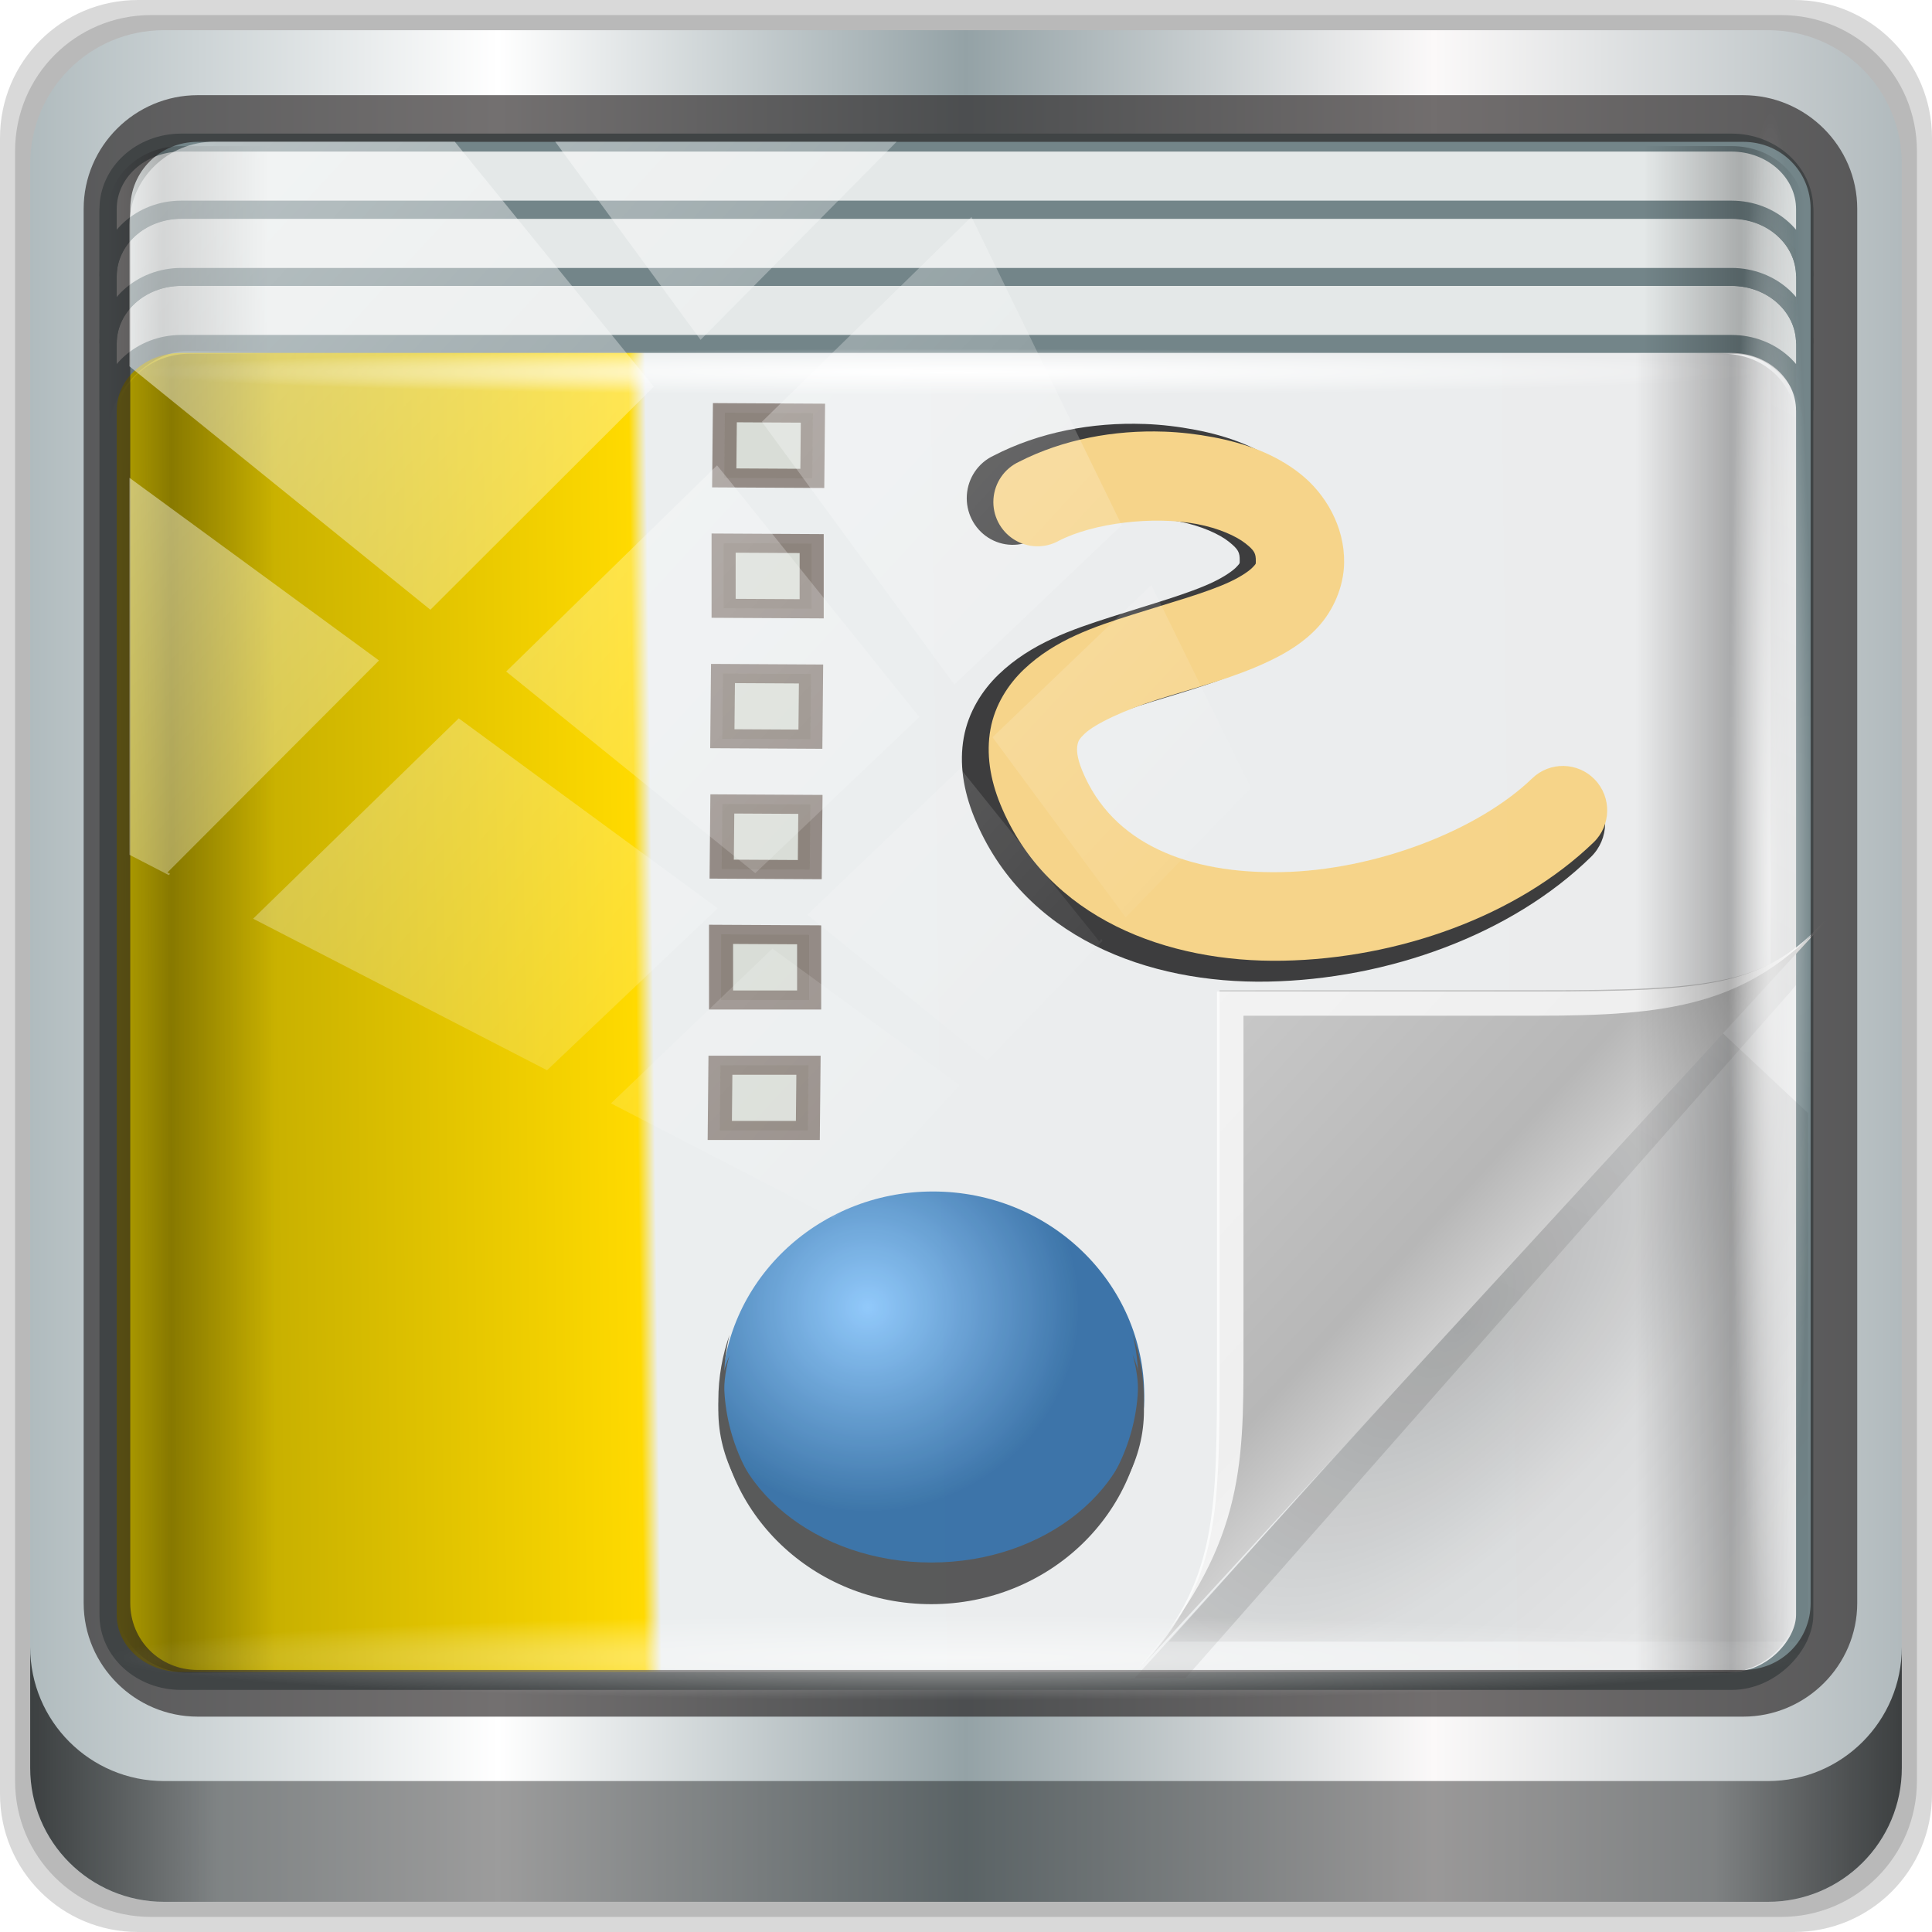 <?xml version="1.0" encoding="UTF-8" standalone="no"?>
<!-- Created with Inkscape (http://www.inkscape.org/) -->

<svg
   xmlns:dc="http://purl.org/dc/elements/1.1/"
   xmlns:cc="http://creativecommons.org/ns#"
   xmlns:rdf="http://www.w3.org/1999/02/22-rdf-syntax-ns#"
   xmlns:svg="http://www.w3.org/2000/svg"
   xmlns="http://www.w3.org/2000/svg"
   xmlns:xlink="http://www.w3.org/1999/xlink"
   xmlns:sodipodi="http://sodipodi.sourceforge.net/DTD/sodipodi-0.dtd"
   xmlns:inkscape="http://www.inkscape.org/namespaces/inkscape"
   width="96"
   height="96"
   viewBox="0 0 96 96"
   version="1.1"
   id="svg1072"
   inkscape:version="0.92.1 r15371"
   sodipodi:docname="libreoffice-draw.svg">
  <defs
     id="defs1066">
    <linearGradient
       y2="47"
       x2="90"
       y1="47"
       x1="6"
       gradientTransform="matrix(1.107,0,0,1.107,-4.994,-3.621)"
       gradientUnits="userSpaceOnUse"
       id="linearGradient4071"
       xlink:href="#linearGradient6139-0"
       inkscape:collect="always" />
    <linearGradient
       id="linearGradient6139-0">
      <stop
         style="stop-color:#b0bbbe;stop-opacity:1"
         offset="0"
         id="stop6141-2" />
      <stop
         id="stop6151-0"
         offset="0.25"
         style="stop-color:#ffffff;stop-opacity:1;" />
      <stop
         id="stop6147-1"
         offset="0.5"
         style="stop-color:#94a2a6;stop-opacity:1" />
      <stop
         style="stop-color:#fbf9f9;stop-opacity:1;"
         offset="0.75"
         id="stop6149-4" />
      <stop
         style="stop-color:#b1babd;stop-opacity:1"
         offset="1"
         id="stop6143-4" />
    </linearGradient>
    <linearGradient
       gradientUnits="userSpaceOnUse"
       y2="88.172"
       x2="94.5"
       y1="88.172"
       x1="1.5"
       id="linearGradient4129"
       xlink:href="#linearGradient3832-0-6-1-1"
       inkscape:collect="always"
       gradientTransform="translate(0.149,0.415)" />
    <linearGradient
       id="linearGradient3832-0-6-1-1">
      <stop
         id="stop3834-6-3-7-1"
         offset="0"
         style="stop-color:#000000;stop-opacity:1;" />
      <stop
         style="stop-color:#000000;stop-opacity:0.588;"
         offset="0.1"
         id="stop3872-2-4" />
      <stop
         id="stop3844-6-2-7-6"
         offset="0.9"
         style="stop-color:#000000;stop-opacity:0.588;" />
      <stop
         id="stop3836-5-0-2-9"
         offset="1"
         style="stop-color:#000000;stop-opacity:1;" />
    </linearGradient>
    <radialGradient
       r="43.199"
       fy="44.893"
       fx="13.948"
       cy="44.893"
       cx="13.948"
       gradientTransform="matrix(0.975,0,0,0.049,34.048,80.582)"
       gradientUnits="userSpaceOnUse"
       id="radialGradient7462"
       xlink:href="#linearGradient3737"
       inkscape:collect="always" />
    <linearGradient
       id="linearGradient3737">
      <stop
         id="stop3739"
         style="stop-color:#ffffff;stop-opacity:1"
         offset="0" />
      <stop
         id="stop3741"
         style="stop-color:#ffffff;stop-opacity:0"
         offset="1" />
    </linearGradient>
    <radialGradient
       r="43.199"
       fy="44.893"
       fx="13.948"
       cy="44.893"
       cx="13.948"
       gradientTransform="matrix(0.888,0,0,0.049,31.96,-90.317)"
       gradientUnits="userSpaceOnUse"
       id="radialGradient7464"
       xlink:href="#linearGradient3737"
       inkscape:collect="always" />
    <linearGradient
       y2="14.514"
       x2="50.528"
       y1="-28.642"
       x1="2.771"
       gradientUnits="userSpaceOnUse"
       id="linearGradient4767"
       xlink:href="#linearGradient3737"
       inkscape:collect="always" />
    <clipPath
       clipPathUnits="userSpaceOnUse"
       id="clipPath4156-4-1">
      <path
         style="opacity:0.6;fill:#ffffff;fill-opacity:1;stroke:none"
         d="m 27.046,-55.695 -14.214,13.321 h 0.061 l 15.653,21.771 10.231,-10.546 C 38.562,-32.302 27.468,-54.819 27.046,-55.695 Z M 9.647,-39.383 -5.241,-25.321 15.988,-7.806 26.372,-18.383 Z m 31.491,12.951 -9.741,9.714 8.945,12.458 7.781,-7.555 z m -49.84,4.379 -13.754,12.982 26.283,13.846 0.061,-0.062 -0.123,-0.062 L 13.599,-5.401 -8.702,-22.053 Z m 38.015,7.401 -9.803,9.775 11.579,9.559 7.628,-7.401 -8.669,-11.009 z m 20.187,5.674 -7.383,7.216 6.188,8.542 5.82,-6.137 z m -32.195,6.322 -9.557,9.498 13.662,7.185 7.934,-7.678 z m 23.312,2.374 -7.107,6.938 8.363,6.907 5.361,-5.674 -0.061,-0.092 -0.092,0.123 -6.464,-8.203 z m -8.73,8.542 -7.505,7.339 10.354,5.458 c 1.397,-1.321 5.675,-6.123 5.851,-6.322 z"
         id="path4158-0-8"
         inkscape:connector-curvature="0" />
    </clipPath>
    <linearGradient
       y2="-19.958"
       x2="2.266"
       y1="-18.925"
       x1="93.398"
       spreadMethod="reflect"
       gradientTransform="matrix(0.95,0,0,0.824,-28.98,-55.382)"
       gradientUnits="userSpaceOnUse"
       id="linearGradient5871"
       xlink:href="#linearGradient3984-9-6"
       inkscape:collect="always" />
    <linearGradient
       gradientUnits="userSpaceOnUse"
       id="linearGradient3984-9-6"
       y2="33.101"
       x2="59.729"
       y1="33.426"
       x1="0.294">
      <stop
         offset="0"
         style="stop-color:#ebeced;stop-opacity:1;"
         id="stop3099-9-8" />
      <stop
         offset="0.679"
         style="stop-color:#ebeeef;stop-opacity:1;"
         id="stop3875-8-5" />
      <stop
         offset="0.689"
         style="stop-color:#ffda00;stop-opacity:1;"
         id="stop3873-1-8" />
      <stop
         offset="1"
         style="stop-color:#b19f00;stop-opacity:1;"
         id="stop3101-7-8" />
    </linearGradient>
    <linearGradient
       y2="11.141"
       x2="93.5"
       y1="11.141"
       x1="2.5"
       gradientTransform="matrix(0.96,0,0,0.835,-29.477,28.414)"
       gradientUnits="userSpaceOnUse"
       id="linearGradient5875"
       xlink:href="#linearGradient4160-1"
       inkscape:collect="always" />
    <linearGradient
       id="linearGradient4160-1">
      <stop
         style="stop-color:#000000;stop-opacity:0;"
         offset="0"
         id="stop4170-6" />
      <stop
         id="stop4186-6"
         offset="0.032"
         style="stop-color:#000000;stop-opacity:0.965;" />
      <stop
         id="stop4182-5"
         offset="0.094"
         style="stop-color:#000000;stop-opacity:0;" />
      <stop
         id="stop4180-0"
         offset="0.496"
         style="stop-color:#000000;stop-opacity:0;" />
      <stop
         id="stop4178-2"
         offset="0.905"
         style="stop-color:#000000;stop-opacity:0;" />
      <stop
         style="stop-color:#000000;stop-opacity:0.988;"
         offset="0.962"
         id="stop4184-0" />
      <stop
         style="stop-color:#000000;stop-opacity:0;"
         offset="1"
         id="stop4168-2" />
    </linearGradient>
    <radialGradient
       gradientUnits="userSpaceOnUse"
       gradientTransform="matrix(1.065,0,0,0.033,2.925,33.925)"
       r="29.024"
       fy="35.074"
       fx="-48.732"
       cy="35.074"
       cx="-48.732"
       id="radialGradient4210"
       xlink:href="#linearGradient3737"
       inkscape:collect="always" />
    <radialGradient
       r="14.161"
       cy="47.141"
       cx="48.308"
       gradientTransform="matrix(0.8,0.677,-1.531,1.904,3.791,-48.144)"
       gradientUnits="userSpaceOnUse"
       id="radialGradient3333-6"
       xlink:href="#radialGradient3996-3-3"
       inkscape:collect="always" />
    <radialGradient
       gradientTransform="matrix(0.94,0.775,-1.798,2.18,88.131,-93.366)"
       gradientUnits="userSpaceOnUse"
       id="radialGradient3996-3-3"
       r="14.161"
       cy="47.141"
       cx="48.308">
      <stop
         offset="0"
         style="stop-color:#000000;stop-opacity:0.223"
         id="stop3954-3-6" />
      <stop
         offset="0.5"
         style="stop-color:#000000;stop-opacity:0.068"
         id="stop3958-3-6" />
      <stop
         offset="1"
         style="stop-color:#000000;stop-opacity:0.024"
         id="stop3956-4-0" />
    </radialGradient>
    <linearGradient
       gradientTransform="matrix(0.96,0,0,1,-75.741,27.02)"
       y2="4"
       x2="73"
       y1="52"
       x1="45"
       gradientUnits="userSpaceOnUse"
       id="linearGradient3335-7"
       xlink:href="#linearGradient4308-6-4"
       inkscape:collect="always" />
    <linearGradient
       gradientUnits="userSpaceOnUse"
       id="linearGradient4308-6-4"
       y2="4"
       x2="73"
       y1="52"
       x1="45">
      <stop
         offset="0"
         style="stop-color:#000000;stop-opacity:0.107"
         id="stop4304-4-4" />
      <stop
         offset="1"
         style="stop-color:#000000;stop-opacity:0"
         id="stop4306-3-9" />
    </linearGradient>
    <linearGradient
       gradientTransform="translate(-75.955,24.618)"
       y2="36"
       x2="37"
       y1="46.125"
       x1="48.992"
       gradientUnits="userSpaceOnUse"
       id="linearGradient3341-2"
       xlink:href="#linearGradient4280-6-9"
       inkscape:collect="always" />
    <linearGradient
       gradientUnits="userSpaceOnUse"
       id="linearGradient4280-6-9"
       y2="36"
       x2="37"
       y1="46.125"
       x1="48.992">
      <stop
         offset="0"
         style="stop-color:#cfcfcf;stop-opacity:1"
         id="stop4293-95-9" />
      <stop
         offset="0.21"
         style="stop-color:#b7b7b7;stop-opacity:1"
         id="stop4295-8-1" />
      <stop
         offset="1"
         style="stop-color:#c9c9c9;stop-opacity:1"
         id="stop4297-0-3" />
    </linearGradient>
    <radialGradient
       inkscape:collect="always"
       xlink:href="#linearGradient4300"
       id="radialGradient4384"
       gradientUnits="userSpaceOnUse"
       cx="26.363"
       cy="46.862"
       fx="26.363"
       fy="46.862"
       r="20.859" />
    <linearGradient
       id="linearGradient4300">
      <stop
         style="stop-color:#72bcff;stop-opacity:1;"
         offset="0"
         id="stop4302" />
      <stop
         style="stop-color:#004b90;stop-opacity:1;"
         offset="1"
         id="stop4304" />
    </linearGradient>
    <filter
       inkscape:collect="always"
       id="filter4369">
      <feGaussianBlur
         inkscape:collect="always"
         stdDeviation="1.281"
         id="feGaussianBlur4371" />
    </filter>
    <linearGradient
       y2="54.297"
       x2="93.5"
       y1="54.297"
       x1="2.5"
       gradientTransform="matrix(0.949,0,0,0.831,0.085,0.083)"
       gradientUnits="userSpaceOnUse"
       id="linearGradient4136"
       xlink:href="#linearGradient4160-1"
       inkscape:collect="always" />
  </defs>
  <sodipodi:namedview
     id="base"
     pagecolor="#ffffff"
     bordercolor="#666666"
     borderopacity="1.0"
     inkscape:pageopacity="0.0"
     inkscape:pageshadow="2"
     inkscape:zoom="4.4800226"
     inkscape:cx="31.830868"
     inkscape:cy="44.250982"
     inkscape:document-units="px"
     inkscape:current-layer="g996"
     showgrid="false"
     inkscape:showpageshadow="false"
     units="px"
     inkscape:lockguides="true"
     inkscape:window-width="1280"
     inkscape:window-height="972"
     inkscape:window-x="0"
     inkscape:window-y="26"
     inkscape:window-maximized="1"
     inkscape:snap-global="false">
    <sodipodi:guide
       position="0,0"
       orientation="0,96"
       id="guide1621"
       inkscape:locked="true" />
    <sodipodi:guide
       position="96,0"
       orientation="-96,0"
       id="guide1623"
       inkscape:locked="true" />
    <sodipodi:guide
       position="96,96"
       orientation="0,-96"
       id="guide1625"
       inkscape:locked="true" />
    <sodipodi:guide
       position="0,96"
       orientation="96,0"
       id="guide1627"
       inkscape:locked="true" />
  </sodipodi:namedview>
  <g
     inkscape:label="Livello 1"
     inkscape:groupmode="layer"
     id="layer1"
     transform="translate(0,-1026.52)">
    <g
       transform="translate(-0.149,1026.105)"
       style="display:inline"
       id="g2574">
      <path
         inkscape:connector-curvature="0"
         id="path3288"
         d="M 89.292,0.415 H 7.006 c -3.799,0 -6.857,3.058 -6.857,6.857 V 89.558 c 0,3.799 3.058,6.857 6.857,6.857 H 89.292 c 3.799,0 6.857,-3.058 6.857,-6.857 V 7.272 c 0,-3.799 -3.058,-6.857 -6.857,-6.857 z"
         style="display:inline;opacity:0.15;fill:#000000;fill-opacity:1;fill-rule:nonzero;stroke:none" />
      <path
         style="display:inline;opacity:0.15;fill:#000000;fill-opacity:1;fill-rule:nonzero;stroke:none"
         d="M 88.649,1.165 H 7.649 c -3.739,0 -6.75,3.01 -6.75,6.75 V 88.915 c 0,3.74 3.011,6.75 6.75,6.75 H 88.649 c 3.74,0 6.75,-3.01 6.75,-6.75 V 7.915 c 0,-3.739 -3.01,-6.75 -6.75,-6.75 z"
         id="path4085"
         inkscape:connector-curvature="0" />
      <path
         inkscape:connector-curvature="0"
         id="rect4251-1"
         d="M 88.006,1.915 H 8.292 c -3.68,0 -6.643,2.963 -6.643,6.643 V 88.272 c 0,3.68 2.963,6.643 6.643,6.643 H 88.006 c 3.68,0 6.643,-2.963 6.643,-6.643 V 8.558 c 0,-3.68 -2.963,-6.643 -6.643,-6.643 z"
         style="display:inline;fill:url(#linearGradient4071);fill-opacity:1;fill-rule:nonzero;stroke:none" />
      <g
         transform="matrix(0.965,0,0,1.006,3.628,5.29)"
         style="display:inline"
         id="g996">
        <path
           id="rect4080"
           d="m -23.598,30.24 c -2.095,0 -3.78,1.465 -3.78,3.287 v 10.017 c 0,-1.822 1.684,-3.287 3.78,-3.287 H 56.795 c 2.095,0 3.78,1.465 3.78,3.287 V 33.527 c 0,-1.822 -1.684,-3.287 -3.78,-3.287 z"
           style="opacity:0;fill:#000000;fill-opacity:1;stroke:none;stroke-width:0.888"
           inkscape:connector-curvature="0"
           transform="translate(29.042,-28.287)" />
        <rect
           ry="3.26"
           rx="3.757"
           y="-106.467"
           x="-27.081"
           height="75.804"
           width="87.36"
           id="rect4133"
           style="fill:url(#linearGradient5871);fill-opacity:1;stroke:#738589;stroke-width:0.888;stroke-miterlimit:4;stroke-dasharray:none;stroke-opacity:1"
           transform="matrix(1,0,0,-1,29.042,-28.287)" />
        <path
           inkscape:connector-curvature="0"
           style="fill:#e4e8e8;fill-opacity:1;stroke:#738589;stroke-width:0.888;stroke-miterlimit:4;stroke-dasharray:none;stroke-opacity:1"
           d="m -23.312,37.118 c -2.082,0 -3.769,1.47 -3.769,3.285 v 3.311 c 0,-1.814 1.687,-3.285 3.769,-3.285 h 79.822 c 2.082,0 3.769,1.47 3.769,3.285 V 40.403 c 0,-1.814 -1.687,-3.285 -3.769,-3.285 z"
           id="path4060"
           transform="translate(29.042,-28.287)" />
        <path
           id="path4062"
           d="m -23.312,33.808 c -2.082,0 -3.769,1.47 -3.769,3.285 v 3.311 c 0,-1.814 1.687,-3.285 3.769,-3.285 h 79.822 c 2.082,0 3.769,1.47 3.769,3.285 V 37.093 c 0,-1.814 -1.687,-3.285 -3.769,-3.285 z"
           style="fill:#e4e8e8;fill-opacity:1;stroke:#738589;stroke-width:0.888;stroke-miterlimit:4;stroke-dasharray:none;stroke-opacity:1"
           inkscape:connector-curvature="0"
           transform="translate(29.042,-28.287)" />
        <path
           inkscape:connector-curvature="0"
           style="fill:#e4e8e8;fill-opacity:1;stroke:#738589;stroke-width:0.888;stroke-miterlimit:4;stroke-dasharray:none;stroke-opacity:1"
           d="m -23.312,30.484 c -2.082,0 -3.769,1.47 -3.769,3.285 v 3.311 c 0,-1.814 1.687,-3.285 3.769,-3.285 h 79.822 c 2.082,0 3.769,1.47 3.769,3.285 v -3.311 c 0,-1.814 -1.687,-3.285 -3.769,-3.285 z"
           id="path4351"
           transform="translate(29.042,-28.287)" />
        <path
           sodipodi:nodetypes="sscsscsss"
           inkscape:connector-curvature="0"
           id="rect4358"
           d="m -23.328,30.658 c -2.082,0 -3.75,1.455 -3.75,3.261 v 10.852 c 0,-1.806 2.004,-3.994 4.085,-3.99 l 79.685,0.146 c 2.082,0.004 3.582,2.038 3.582,3.844 v -10.852 c 0,-1.806 -1.668,-3.261 -3.75,-3.261 z"
           style="opacity:0.258;fill:url(#linearGradient5875);fill-opacity:1;stroke:none;stroke-width:0.888"
           transform="translate(29.042,-28.287)" />
        <g
           transform="matrix(1.365,0,0,1.196,112.367,-28.433)"
           id="g4111">
          <path
             inkscape:connector-curvature="0"
             d="m -79.858,34.123 h 61.801 v 1.901 h -61.801 z"
             id="path4253"
             style="fill:url(#radialGradient4210);fill-opacity:1;fill-rule:nonzero" />
          <g
             id="g4178">
            <path
               style="fill:url(#radialGradient3333-6);fill-rule:nonzero"
               id="path3934"
               d="m -20.165,62.196 3.406,3.493 V 87.518 H -40.878 Z"
               inkscape:connector-curvature="0" />
            <path
               style="fill:url(#linearGradient3335-7);fill-rule:nonzero"
               id="path3922"
               d="m -18.166,29.02 v 31 l -23.99,29 h 1.919 l 22.82,-28.344 0.21,-0.281 v -0.375 -30 z"
               inkscape:connector-curvature="0" />
            <path
               style="fill:url(#linearGradient3341-2);fill-rule:nonzero"
               id="path4278"
               d="m -41.955,88.618 26,-31 c -2.329,2.776 -4.361,3 -11,3 h -12 v 15 c 0,6.644 0.044,9.37 -3,13 z"
               inkscape:connector-curvature="0" />
            <path
               inkscape:connector-curvature="0"
               style="fill:#ffffff;fill-opacity:0.771;fill-rule:nonzero"
               id="path4282"
               d="m -16.054,57.669 c -2.329,2.776 -4.361,3 -11,3 h -12 v 15 c 0,6.644 0.044,9.37 -3,13 4,-5 4,-8.357 4,-13 v -14 h 11 c 5,0 8.041,-0.382 11,-4 z" />
          </g>
        </g>
        <g
           id="text6006"
           style="font-style:normal;font-variant:normal;font-weight:bold;font-stretch:normal;font-size:32.522px;line-height:125%;font-family:'Courier New';-inkscape-font-specification:'Courier New Bold';letter-spacing:0px;word-spacing:0px;opacity:0.89;fill:#000000;fill-opacity:0.118;stroke:#f7f9fc;stroke-width:1.07;stroke-miterlimit:4;stroke-opacity:1"
           transform="matrix(1.049,0,0,0.797,0.085,-1.635)">
          <g
             transform="translate(0,4.42)"
             id="g7232">
            <g
               style="opacity:0.829"
               transform="matrix(0.82,0,0,0.82,24.857,3.978)"
               id="g7271">
              <g
                 transform="matrix(0.816,0,0,0.816,3.494,24.253)"
                 id="g4379">
                <circle
                   r="20.859"
                   cy="55.874"
                   cx="32.801"
                   transform="matrix(0.743,0,0,0.907,-2.616,30.303)"
                   id="path7262"
                   style="fill:url(#radialGradient4384);fill-opacity:1;stroke:none" />
                <path
                   inkscape:connector-curvature="0"
                   id="path7264"
                   d="m 36.39,75.234 c 0.276,1.387 0.421,2.846 0.421,4.336 0,10.167 -6.787,18.391 -15.179,18.391 -8.391,0 -15.202,-8.224 -15.202,-18.391 0,-1.45 0.136,-2.869 0.398,-4.222 -0.524,1.892 -0.819,3.93 -0.819,6.036 0,10.446 7.001,18.901 15.623,18.901 8.622,0 15.6,-8.455 15.6,-18.901 0,-2.149 -0.297,-4.224 -0.842,-6.149 z"
                   style="fill:#272727;fill-opacity:1;stroke:none" />
                <path
                   style="fill:#272727;fill-opacity:1;stroke:none"
                   d="m 36.39,77.141 c 0.276,1.177 0.421,2.415 0.421,3.679 0,8.627 -6.787,15.605 -15.179,15.605 -8.391,0 -15.202,-6.978 -15.202,-15.605 0,-1.23 0.136,-2.435 0.398,-3.583 -0.524,1.606 -0.819,3.334 -0.819,5.122 0,8.864 7.001,16.038 15.623,16.038 8.622,0 15.6,-7.174 15.6,-16.038 0,-1.823 -0.297,-3.584 -0.842,-5.218 z"
                   id="path4298"
                   inkscape:connector-curvature="0" />
              </g>
              <g
                 transform="matrix(1.048,0,0,1.06,3.972,-0.676)"
                 id="g4386">
                <path
                   style="display:inline;fill:#000000;fill-opacity:1;fill-rule:evenodd;stroke:none;filter:url(#filter4369)"
                   id="path4335"
                   inkscape:connector-curvature="0"
                   d="m 29.681,17.117 c -2.846,-0.126 -5.779,0.551 -8.278,2.146 -0.842,0.483 -1.404,1.504 -1.466,2.661 -0.062,1.157 0.388,2.262 1.171,2.881 0.783,0.619 1.774,0.651 2.581,0.083 1.97,-1.258 5.362,-1.772 7.864,-1.184 1.251,0.294 2.257,0.866 2.779,1.382 0.522,0.516 0.598,0.719 0.591,1.283 -0.003,0.202 0.017,0.157 -0.158,0.395 -0.174,0.238 -0.615,0.641 -1.281,1.036 -1.332,0.791 -3.459,1.514 -5.617,2.368 -2.158,0.855 -4.393,1.77 -6.188,3.898 -0.898,1.064 -1.659,2.534 -1.912,4.268 -0.253,1.734 -0.025,3.571 0.572,5.378 2.686,8.135 9.552,11.282 16.141,11.127 6.59,-0.155 13.371,-3.175 17.738,-8.438 1.007,-1.213 1.038,-3.218 0.069,-4.478 -0.969,-1.26 -2.57,-1.299 -3.577,-0.086 -3.096,3.732 -8.991,6.561 -14.328,6.686 -5.337,0.125 -9.656,-2.031 -11.372,-7.229 -0.331,-1.003 -0.318,-1.54 -0.276,-1.826 0.042,-0.286 0.109,-0.453 0.414,-0.814 0.609,-0.722 2.253,-1.681 4.237,-2.467 1.984,-0.786 4.242,-1.486 6.267,-2.689 1.013,-0.602 2.003,-1.327 2.838,-2.467 0.835,-1.14 1.456,-2.811 1.478,-4.564 0.032,-2.588 -1.068,-4.922 -2.503,-6.341 -1.435,-1.419 -3.167,-2.188 -4.986,-2.615 -0.91,-0.214 -1.85,-0.353 -2.799,-0.395 z"
                   transform="matrix(1.04,0,0,1.054,-2.317,-1.471)" />
                <path
                   d="m 29.681,17.117 c -2.846,-0.126 -5.779,0.551 -8.278,2.146 -0.842,0.483 -1.404,1.504 -1.466,2.661 -0.062,1.157 0.388,2.262 1.171,2.881 0.783,0.619 1.774,0.651 2.581,0.083 1.97,-1.258 5.362,-1.772 7.864,-1.184 1.251,0.294 2.257,0.866 2.779,1.382 0.522,0.516 0.598,0.719 0.591,1.283 -0.003,0.202 0.017,0.157 -0.158,0.395 -0.174,0.238 -0.615,0.641 -1.281,1.036 -1.332,0.791 -3.459,1.514 -5.617,2.368 -2.158,0.855 -4.393,1.77 -6.188,3.898 -0.898,1.064 -1.659,2.534 -1.912,4.268 -0.253,1.734 -0.025,3.571 0.572,5.378 2.686,8.135 9.552,11.282 16.141,11.127 6.59,-0.155 13.371,-3.175 17.738,-8.438 1.007,-1.213 1.038,-3.218 0.069,-4.478 -0.969,-1.26 -2.57,-1.299 -3.577,-0.086 -3.096,3.732 -8.991,6.561 -14.328,6.686 -5.337,0.125 -9.656,-2.031 -11.372,-7.229 -0.331,-1.003 -0.318,-1.54 -0.276,-1.826 0.042,-0.286 0.109,-0.453 0.414,-0.814 0.609,-0.722 2.253,-1.681 4.237,-2.467 1.984,-0.786 4.242,-1.486 6.267,-2.689 1.013,-0.602 2.003,-1.327 2.838,-2.467 0.835,-1.14 1.456,-2.811 1.478,-4.564 0.032,-2.588 -1.068,-4.922 -2.503,-6.341 -1.435,-1.419 -3.167,-2.188 -4.986,-2.615 -0.91,-0.214 -1.85,-0.353 -2.799,-0.395 z"
                   inkscape:connector-curvature="0"
                   id="path3179"
                   style="display:inline;fill:#facd66;fill-opacity:1;fill-rule:evenodd;stroke:none" />
              </g>
              <path
                 inkscape:connector-curvature="0"
                 id="path4373"
                 d="m 8.751,20.964 5.272,0.036 0.038,-4.928 -5.272,-0.036 z m -0.038,9.856 5.272,0.036 v -4.928 l -5.272,-0.036 z m -0.076,9.856 5.272,0.036 0.038,-4.928 -5.272,-0.036 z m -0.038,9.856 5.272,0.036 0.038,-4.928 -5.272,-0.036 z m -0.038,9.892 h 5.272 v -4.928 L 8.56,55.461 Z M 8.484,70.282 h 5.272 l 0.038,-4.928 H 8.522 Z"
                 style="color:#000000;font-style:normal;font-variant:normal;font-weight:normal;font-stretch:normal;font-size:medium;line-height:125%;font-family:'Courier New';-inkscape-font-specification:'Courier New Bold';text-indent:0;text-align:start;text-decoration:none;text-decoration-line:none;letter-spacing:0;word-spacing:0;text-transform:none;writing-mode:lr-tb;direction:ltr;baseline-shift:baseline;text-anchor:start;display:inline;overflow:visible;visibility:visible;fill:#d3d7cf;fill-opacity:0.961;fill-rule:nonzero;stroke:#260e01;stroke-width:1.442;stroke-miterlimit:4;stroke-dasharray:none;stroke-opacity:0.593;marker:none;enable-background:accumulate" />
            </g>
          </g>
        </g>
        <path
           inkscape:connector-curvature="0"
           style="opacity:0.28;fill:url(#linearGradient4136);fill-opacity:1;stroke:none;stroke-width:0.888"
           d="m 6.165,12.627 c -2.058,0 -3.707,1.448 -3.707,3.246 v 58.665 c 0,1.798 1.649,3.246 3.707,3.246 H 85.118 c 2.058,0 3.707,-1.448 3.707,-3.246 V 15.873 c 0,-1.798 -1.649,-3.246 -3.707,-3.246 z"
           id="rect4371"
           inkscape:transform-center-x="-33.862156"
           inkscape:transform-center-y="-85.190132" />
      </g>
      <path
         style="color:#000000;font-style:normal;font-variant:normal;font-weight:normal;font-stretch:normal;font-size:medium;line-height:normal;font-family:Sans;-inkscape-font-specification:Sans;text-indent:0;text-align:start;text-decoration:none;text-decoration-line:none;letter-spacing:normal;word-spacing:normal;text-transform:none;writing-mode:lr-tb;direction:ltr;baseline-shift:baseline;text-anchor:start;display:inline;overflow:visible;visibility:visible;fill:#241f1f;fill-opacity:0.633;stroke:none;stroke-width:2.376;marker:none;enable-background:accumulate"
         d="m 9.974,5.144 c -3.117,0 -5.668,2.54 -5.668,5.646 v 69.278 c 0,3.106 2.551,5.646 5.668,5.646 H 86.766 c 3.117,0 5.668,-2.54 5.668,-5.646 V 10.79 c 0,-3.106 -2.551,-5.646 -5.668,-5.646 z m 0,2.319 H 86.766 c 1.888,0 3.352,1.48 3.352,3.327 v 69.278 c 0,1.846 -1.464,3.327 -3.352,3.327 H 9.974 c -1.888,0 -3.352,-1.48 -3.352,-3.327 V 10.79 c 0,-1.846 1.464,-3.327 3.352,-3.327 z"
         id="path4989"
         inkscape:connector-curvature="0" />
      <path
         id="path4118"
         d="m 1.649,82.259 v 6 c 0,3.68 2.976,6.656 6.656,6.656 H 87.993 c 3.68,0 6.656,-2.976 6.656,-6.656 v -6 c 0,3.68 -2.976,6.656 -6.656,6.656 H 8.305 c -3.68,0 -6.656,-2.976 -6.656,-6.656 z"
         style="display:inline;opacity:0.658;fill:url(#linearGradient4129);fill-opacity:1;fill-rule:nonzero;stroke:none"
         inkscape:connector-curvature="0" />
      <rect
         ry="4.25"
         rx="0"
         y="80.665"
         x="5.524"
         height="4.25"
         width="84.25"
         id="rect4131"
         style="opacity:0.55;fill:url(#radialGradient7462);fill-opacity:1;stroke:none" />
      <rect
         transform="rotate(90)"
         style="opacity:0.669;fill:url(#radialGradient7464);fill-opacity:1;stroke:none"
         id="rect4141"
         width="76.75"
         height="4.25"
         x="5.975"
         y="-90.234"
         rx="0"
         ry="4.25" />
      <rect
         clip-path="url(#clipPath4156-4-1)"
         ry="3.957"
         rx="3.957"
         y="-30"
         x="2"
         height="69.024"
         width="75.966"
         id="rect4146"
         style="opacity:0.508;fill:url(#linearGradient4767);fill-opacity:1;stroke:none"
         transform="matrix(1.069,0,0,1.048,4.444,38.894)" />
    </g>
  </g>
</svg>
